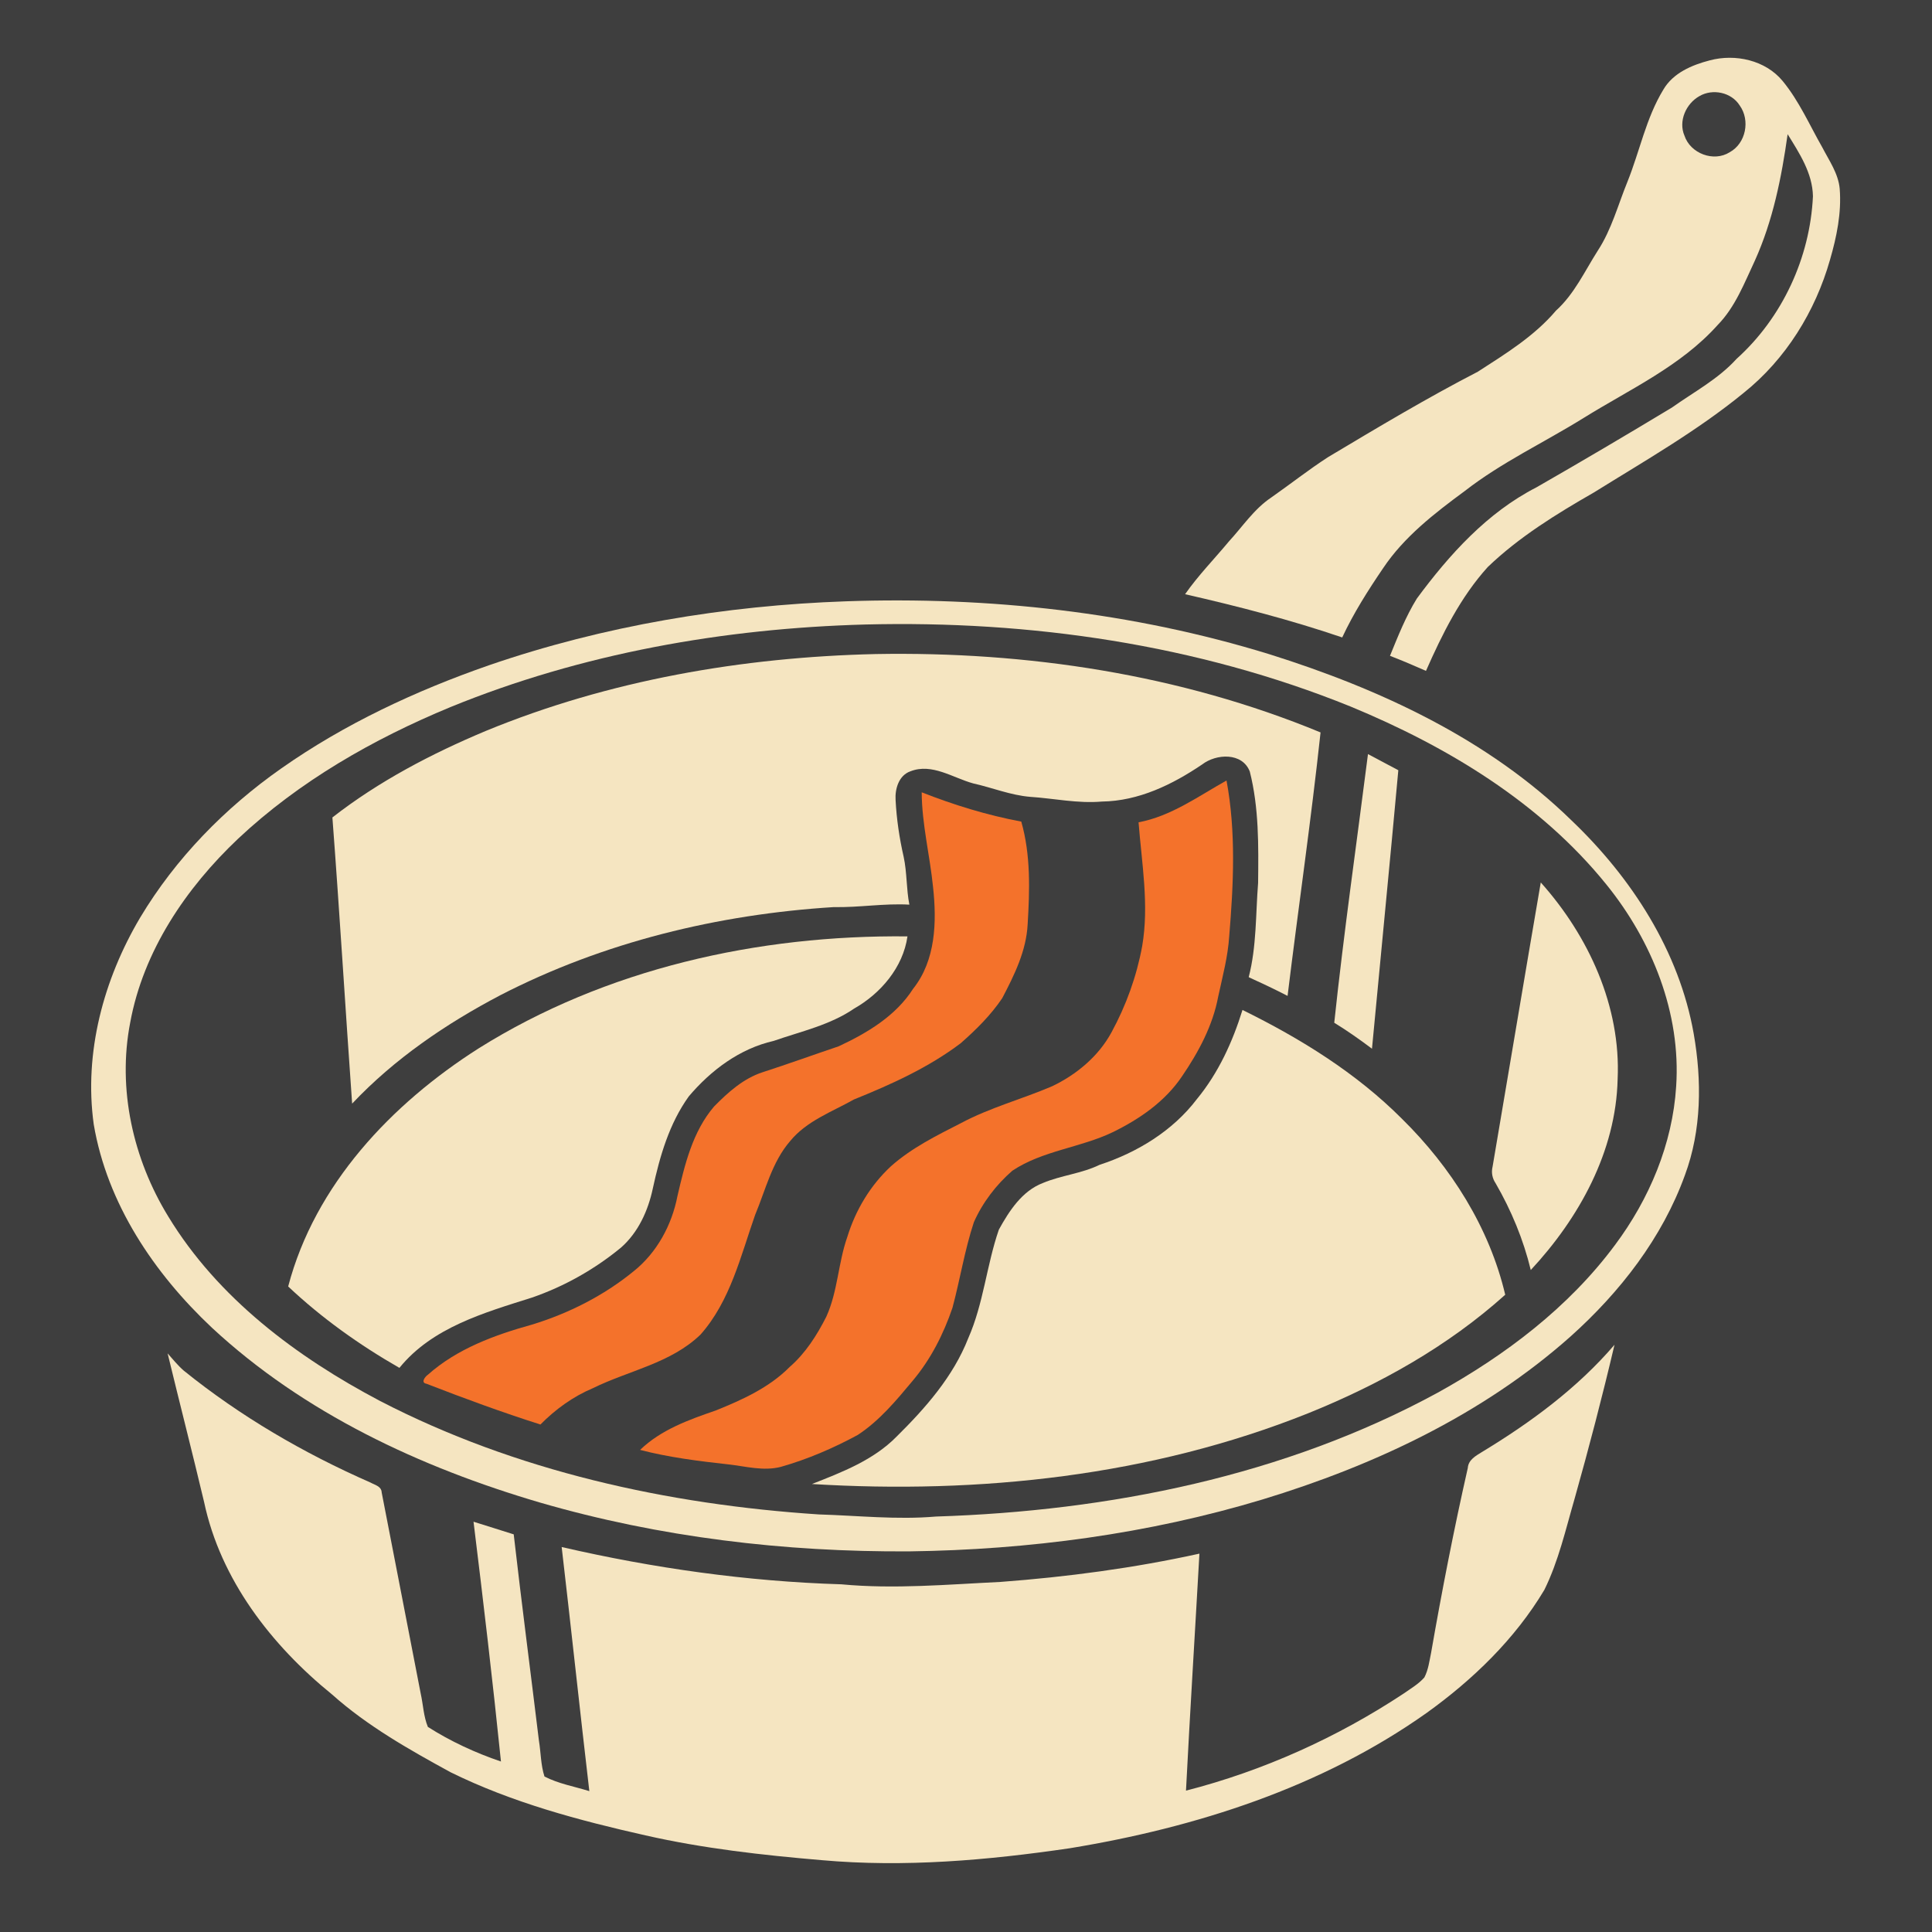 <?xml version="1.0" encoding="UTF-8" ?>
<!DOCTYPE svg PUBLIC "-//W3C//DTD SVG 1.1//EN" "http://www.w3.org/Graphics/SVG/1.1/DTD/svg11.dtd">
<svg width="512pt" height="512pt" viewBox="0 0 512 512" version="1.1" xmlns="http://www.w3.org/2000/svg">
<path fill="#3e3e3e" opacity="1.00" d=" M 0.00 0.00 L 512.00 0.00 L 512.00 512.00 L 0.00 512.00 L 0.00 0.00 Z" />
<path fill="#f5e5c1" opacity="1.00" d=" M 440.80 23.76 C 443.37 19.34 448.36 17.23 453.09 16.00 C 459.86 14.19 467.86 15.93 472.43 21.48 C 476.80 26.79 479.55 33.15 482.94 39.08 C 484.75 42.58 487.17 45.97 487.54 50.01 C 488.05 56.40 486.74 62.77 484.96 68.88 C 481.07 82.55 473.25 95.19 462.10 104.11 C 449.78 114.19 435.89 122.12 422.40 130.51 C 412.46 136.22 402.58 142.29 394.27 150.27 C 387.05 158.25 382.21 168.02 377.90 177.79 C 374.75 176.39 371.57 175.05 368.36 173.80 C 370.47 168.63 372.54 163.38 375.48 158.62 C 384.08 146.98 394.11 135.85 407.16 129.16 C 419.20 122.26 431.15 115.20 443.04 108.03 C 448.88 103.88 455.33 100.48 460.20 95.11 C 472.34 84.19 479.69 68.27 480.45 52.00 C 480.33 45.85 476.85 40.60 473.74 35.56 C 472.14 47.00 469.84 58.48 465.06 69.07 C 462.26 75.02 459.86 81.38 455.17 86.16 C 445.43 97.03 431.93 103.15 419.73 110.73 C 409.23 117.26 397.92 122.53 388.13 130.16 C 380.15 136.04 372.10 142.26 366.53 150.59 C 362.54 156.46 358.71 162.48 355.70 168.93 C 342.06 164.28 328.10 160.68 314.06 157.47 C 317.53 152.50 321.79 148.16 325.66 143.50 C 329.31 139.54 332.33 134.90 336.87 131.86 C 341.94 128.32 346.79 124.47 351.99 121.12 C 365.06 113.31 378.12 105.49 391.65 98.50 C 399.01 93.75 406.62 89.08 412.35 82.32 C 417.23 77.91 419.96 71.86 423.44 66.41 C 427.09 60.83 428.78 54.31 431.28 48.19 C 434.55 40.08 436.21 31.29 440.80 23.76 Z" />
<path fill="#3e3e3e" opacity="1.00" d=" M 450.35 25.48 C 453.85 23.42 458.84 24.44 461.04 27.95 C 463.87 31.87 462.69 37.99 458.39 40.34 C 454.15 43.04 447.96 40.67 446.40 35.95 C 444.74 32.10 446.81 27.47 450.35 25.48 Z" />
<path fill="#f5e5c1" opacity="1.00" d=" M 224.21 159.35 C 262.03 158.04 300.21 162.22 336.44 173.39 C 365.62 182.55 394.39 195.84 416.50 217.45 C 432.40 232.62 445.02 252.10 448.86 274.00 C 451.02 286.38 450.95 299.50 446.53 311.40 C 440.51 328.07 429.31 342.45 416.20 354.19 C 392.95 374.87 364.16 388.38 334.59 397.37 C 304.28 406.52 272.61 410.71 241.00 411.13 C 207.98 411.33 174.81 407.41 143.06 398.18 C 111.41 388.88 80.52 374.49 56.15 351.85 C 40.84 337.46 28.39 318.98 24.84 297.96 C 22.20 278.95 27.46 259.50 37.15 243.16 C 46.55 227.47 59.60 214.12 74.54 203.64 C 91.38 191.81 110.21 183.04 129.61 176.29 C 160.03 165.83 192.09 160.47 224.21 159.35 Z" />
<path fill="#3e3e3e" opacity="1.00" d=" M 229.30 165.50 C 272.97 164.40 317.24 170.77 357.87 187.22 C 383.46 197.79 408.13 212.63 425.71 234.41 C 437.80 249.35 445.50 268.48 444.20 287.91 C 443.24 303.18 437.08 317.77 427.98 329.95 C 415.71 346.48 398.94 359.14 381.05 369.05 C 340.44 391.17 293.93 400.44 248.03 401.90 C 237.69 402.79 227.35 401.65 217.02 401.34 C 176.88 398.71 136.63 389.85 100.73 371.28 C 78.64 359.64 57.72 344.00 44.59 322.38 C 35.27 307.19 31.08 288.64 34.50 271.02 C 37.98 252.01 49.29 235.32 63.14 222.23 C 79.34 207.03 98.92 195.85 119.36 187.39 C 154.18 173.16 191.80 166.52 229.30 165.50 Z" />
<path fill="#f5e5c1" opacity="1.00" d=" M 128.70 193.72 C 161.39 180.25 196.78 174.15 232.02 173.33 C 272.15 172.61 312.74 178.71 349.96 194.10 C 347.45 217.42 344.06 240.64 341.22 263.92 C 337.83 262.17 334.39 260.54 330.92 258.96 C 333.03 250.81 332.75 242.32 333.41 233.99 C 333.52 224.13 333.65 214.09 331.21 204.47 C 329.24 199.35 322.33 199.71 318.58 202.59 C 310.67 207.94 301.76 212.28 292.02 212.42 C 285.62 212.98 279.34 211.59 272.99 211.17 C 267.80 210.74 262.94 208.73 257.90 207.61 C 252.51 206.13 246.99 202.17 241.28 204.40 C 238.20 205.47 237.15 209.05 237.34 212.01 C 237.60 217.08 238.35 222.12 239.48 227.07 C 240.38 231.24 240.17 235.55 240.99 239.74 C 234.29 239.36 227.65 240.53 220.96 240.39 C 190.40 242.29 159.93 249.65 132.63 263.72 C 118.22 271.28 104.53 280.59 93.32 292.47 C 91.52 267.19 90.00 241.90 88.09 216.63 C 100.39 207.04 114.35 199.74 128.70 193.72 Z" />
<path fill="#f5e5c1" opacity="1.00" d=" M 362.53 199.84 C 365.21 201.26 367.89 202.69 370.57 204.12 C 368.33 228.73 365.90 253.32 363.59 277.92 C 360.35 275.49 357.04 273.15 353.59 271.04 C 356.11 247.26 359.51 223.56 362.53 199.84 Z" />
<path fill="#f4722b" opacity="1.00" d=" M 301.73 217.92 C 310.36 216.30 317.54 211.03 325.04 206.84 C 327.57 220.41 326.90 234.36 325.76 248.05 C 325.42 253.50 323.99 258.78 322.84 264.09 C 321.41 271.78 317.62 278.83 313.25 285.23 C 308.78 291.90 301.98 296.58 294.87 300.05 C 286.28 304.17 276.28 304.91 268.27 310.26 C 263.99 313.99 260.38 318.70 258.08 323.91 C 255.64 331.31 254.43 339.07 252.41 346.59 C 250.03 353.58 246.62 360.29 241.84 365.95 C 237.48 371.18 233.04 376.53 227.29 380.29 C 220.82 383.79 214.00 386.73 206.91 388.74 C 202.31 389.92 197.62 388.59 193.03 388.08 C 185.17 387.21 177.30 386.23 169.63 384.24 C 175.18 378.88 182.54 376.25 189.69 373.79 C 196.71 370.96 203.85 367.73 209.26 362.27 C 213.46 358.62 216.49 353.86 218.98 348.94 C 222.03 342.24 222.11 334.69 224.55 327.79 C 226.72 320.71 230.66 314.12 236.11 309.07 C 241.58 304.21 248.19 300.94 254.66 297.64 C 262.35 293.53 270.83 291.29 278.82 287.87 C 285.27 284.79 291.10 279.95 294.54 273.61 C 298.43 266.48 301.22 258.73 302.69 250.74 C 304.56 239.84 302.58 228.82 301.73 217.92 Z" />
<path fill="#f4722b" opacity="1.00" d=" M 244.26 209.97 C 252.81 213.33 261.60 216.04 270.65 217.73 C 273.17 226.56 272.89 235.85 272.34 244.93 C 271.99 251.97 268.81 258.40 265.60 264.53 C 262.57 269.04 258.64 272.91 254.57 276.49 C 246.03 282.93 236.20 287.38 226.33 291.36 C 220.46 294.66 213.74 297.06 209.37 302.43 C 204.58 307.98 202.89 315.33 200.12 321.95 C 196.27 332.89 193.55 344.74 185.66 353.66 C 177.79 361.29 166.64 363.19 157.11 367.89 C 151.86 370.10 147.21 373.47 143.22 377.51 C 133.03 374.27 122.99 370.58 113.03 366.71 C 111.40 366.45 112.67 364.80 113.38 364.33 C 121.12 357.43 131.13 353.77 140.97 351.04 C 150.72 348.06 160.04 343.34 167.94 336.88 C 174.09 331.97 178.05 324.63 179.53 316.97 C 181.47 308.64 183.54 299.89 189.24 293.23 C 192.92 289.48 197.01 285.81 202.10 284.15 C 208.85 281.97 215.53 279.55 222.26 277.28 C 229.82 273.75 237.39 269.24 241.98 262.04 C 248.00 254.49 248.27 244.27 247.27 235.10 C 246.43 226.70 244.31 218.45 244.26 209.97 Z" />
<path fill="#f5e5c1" opacity="1.00" d=" M 408.32 233.86 C 421.00 248.04 429.58 266.69 428.69 285.99 C 428.25 305.15 418.48 322.81 405.67 336.57 C 403.72 328.50 400.51 320.77 396.36 313.59 C 395.47 312.27 395.17 310.73 395.55 309.18 C 399.82 284.08 404.01 258.96 408.32 233.86 Z" />
<path fill="#f5e5c1" opacity="1.00" d=" M 126.83 277.84 C 160.56 256.68 200.95 247.73 240.49 248.15 C 239.32 256.35 233.41 263.28 226.36 267.28 C 219.96 271.67 212.26 273.33 205.03 275.85 C 196.03 277.90 188.42 283.61 182.54 290.55 C 177.36 297.75 174.86 306.41 173.00 314.97 C 171.76 320.82 169.15 326.59 164.59 330.61 C 157.60 336.37 149.54 340.92 140.98 343.87 C 128.37 347.87 114.53 351.78 105.85 362.50 C 95.26 356.43 85.26 349.31 76.37 340.93 C 83.46 313.91 103.77 292.52 126.83 277.84 Z" />
<path fill="#f5e5c1" opacity="1.00" d=" M 329.27 267.65 C 344.63 275.20 359.43 284.35 371.56 296.52 C 384.53 309.29 394.70 325.29 398.90 343.12 C 383.66 356.82 365.52 366.94 346.58 374.57 C 305.04 391.17 259.60 396.00 215.17 393.28 C 223.16 390.14 231.53 386.93 237.65 380.67 C 245.29 373.12 252.62 364.78 256.59 354.66 C 260.65 345.47 261.45 335.30 264.71 325.86 C 267.44 320.92 270.85 315.62 276.37 313.51 C 281.24 311.46 286.62 311.02 291.40 308.69 C 301.37 305.43 310.83 299.67 317.22 291.23 C 322.88 284.35 326.65 276.11 329.27 267.65 Z" />
<path fill="#f5e5c1" opacity="1.00" d=" M 392.78 384.77 C 405.67 376.96 418.01 367.87 427.86 356.38 C 424.65 370.05 421.10 383.64 417.29 397.16 C 414.92 405.30 413.04 413.69 409.27 421.33 C 401.47 434.39 390.31 445.16 378.02 453.98 C 350.18 473.69 316.92 484.32 283.53 489.80 C 261.78 492.99 239.69 494.93 217.74 492.96 C 202.09 491.63 186.42 489.88 171.08 486.40 C 153.41 482.42 135.73 477.71 119.42 469.67 C 108.41 463.65 97.37 457.42 87.96 449.02 C 71.92 436.00 58.44 418.62 54.09 398.06 C 50.97 384.91 47.60 371.81 44.42 358.66 C 45.81 360.22 47.12 361.86 48.71 363.24 C 63.70 375.35 80.51 385.13 98.14 392.87 C 99.31 393.52 101.09 393.87 101.15 395.52 C 104.62 413.29 108.04 431.07 111.50 448.85 C 112.15 451.77 112.24 454.86 113.39 457.65 C 119.43 461.49 125.98 464.52 132.76 466.82 C 130.59 445.61 128.09 424.43 125.49 403.27 C 129.03 404.41 132.60 405.47 136.14 406.62 C 138.23 424.86 140.61 443.06 142.82 461.28 C 143.34 464.44 143.30 467.73 144.29 470.79 C 148.01 472.72 152.21 473.43 156.18 474.67 C 153.66 453.11 151.36 431.53 148.85 409.98 C 173.18 415.59 198.01 419.10 222.98 419.86 C 237.01 421.18 251.07 419.90 265.09 419.23 C 282.82 417.90 300.49 415.56 317.86 411.73 C 316.69 432.67 315.37 453.60 314.30 474.54 C 334.76 469.28 354.26 460.51 371.89 448.87 C 373.81 447.52 375.90 446.32 377.47 444.54 C 378.53 442.51 378.80 440.19 379.26 437.98 C 382.12 421.60 385.30 405.26 388.98 389.04 C 389.13 386.84 391.13 385.80 392.78 384.77 Z" />
</svg>
